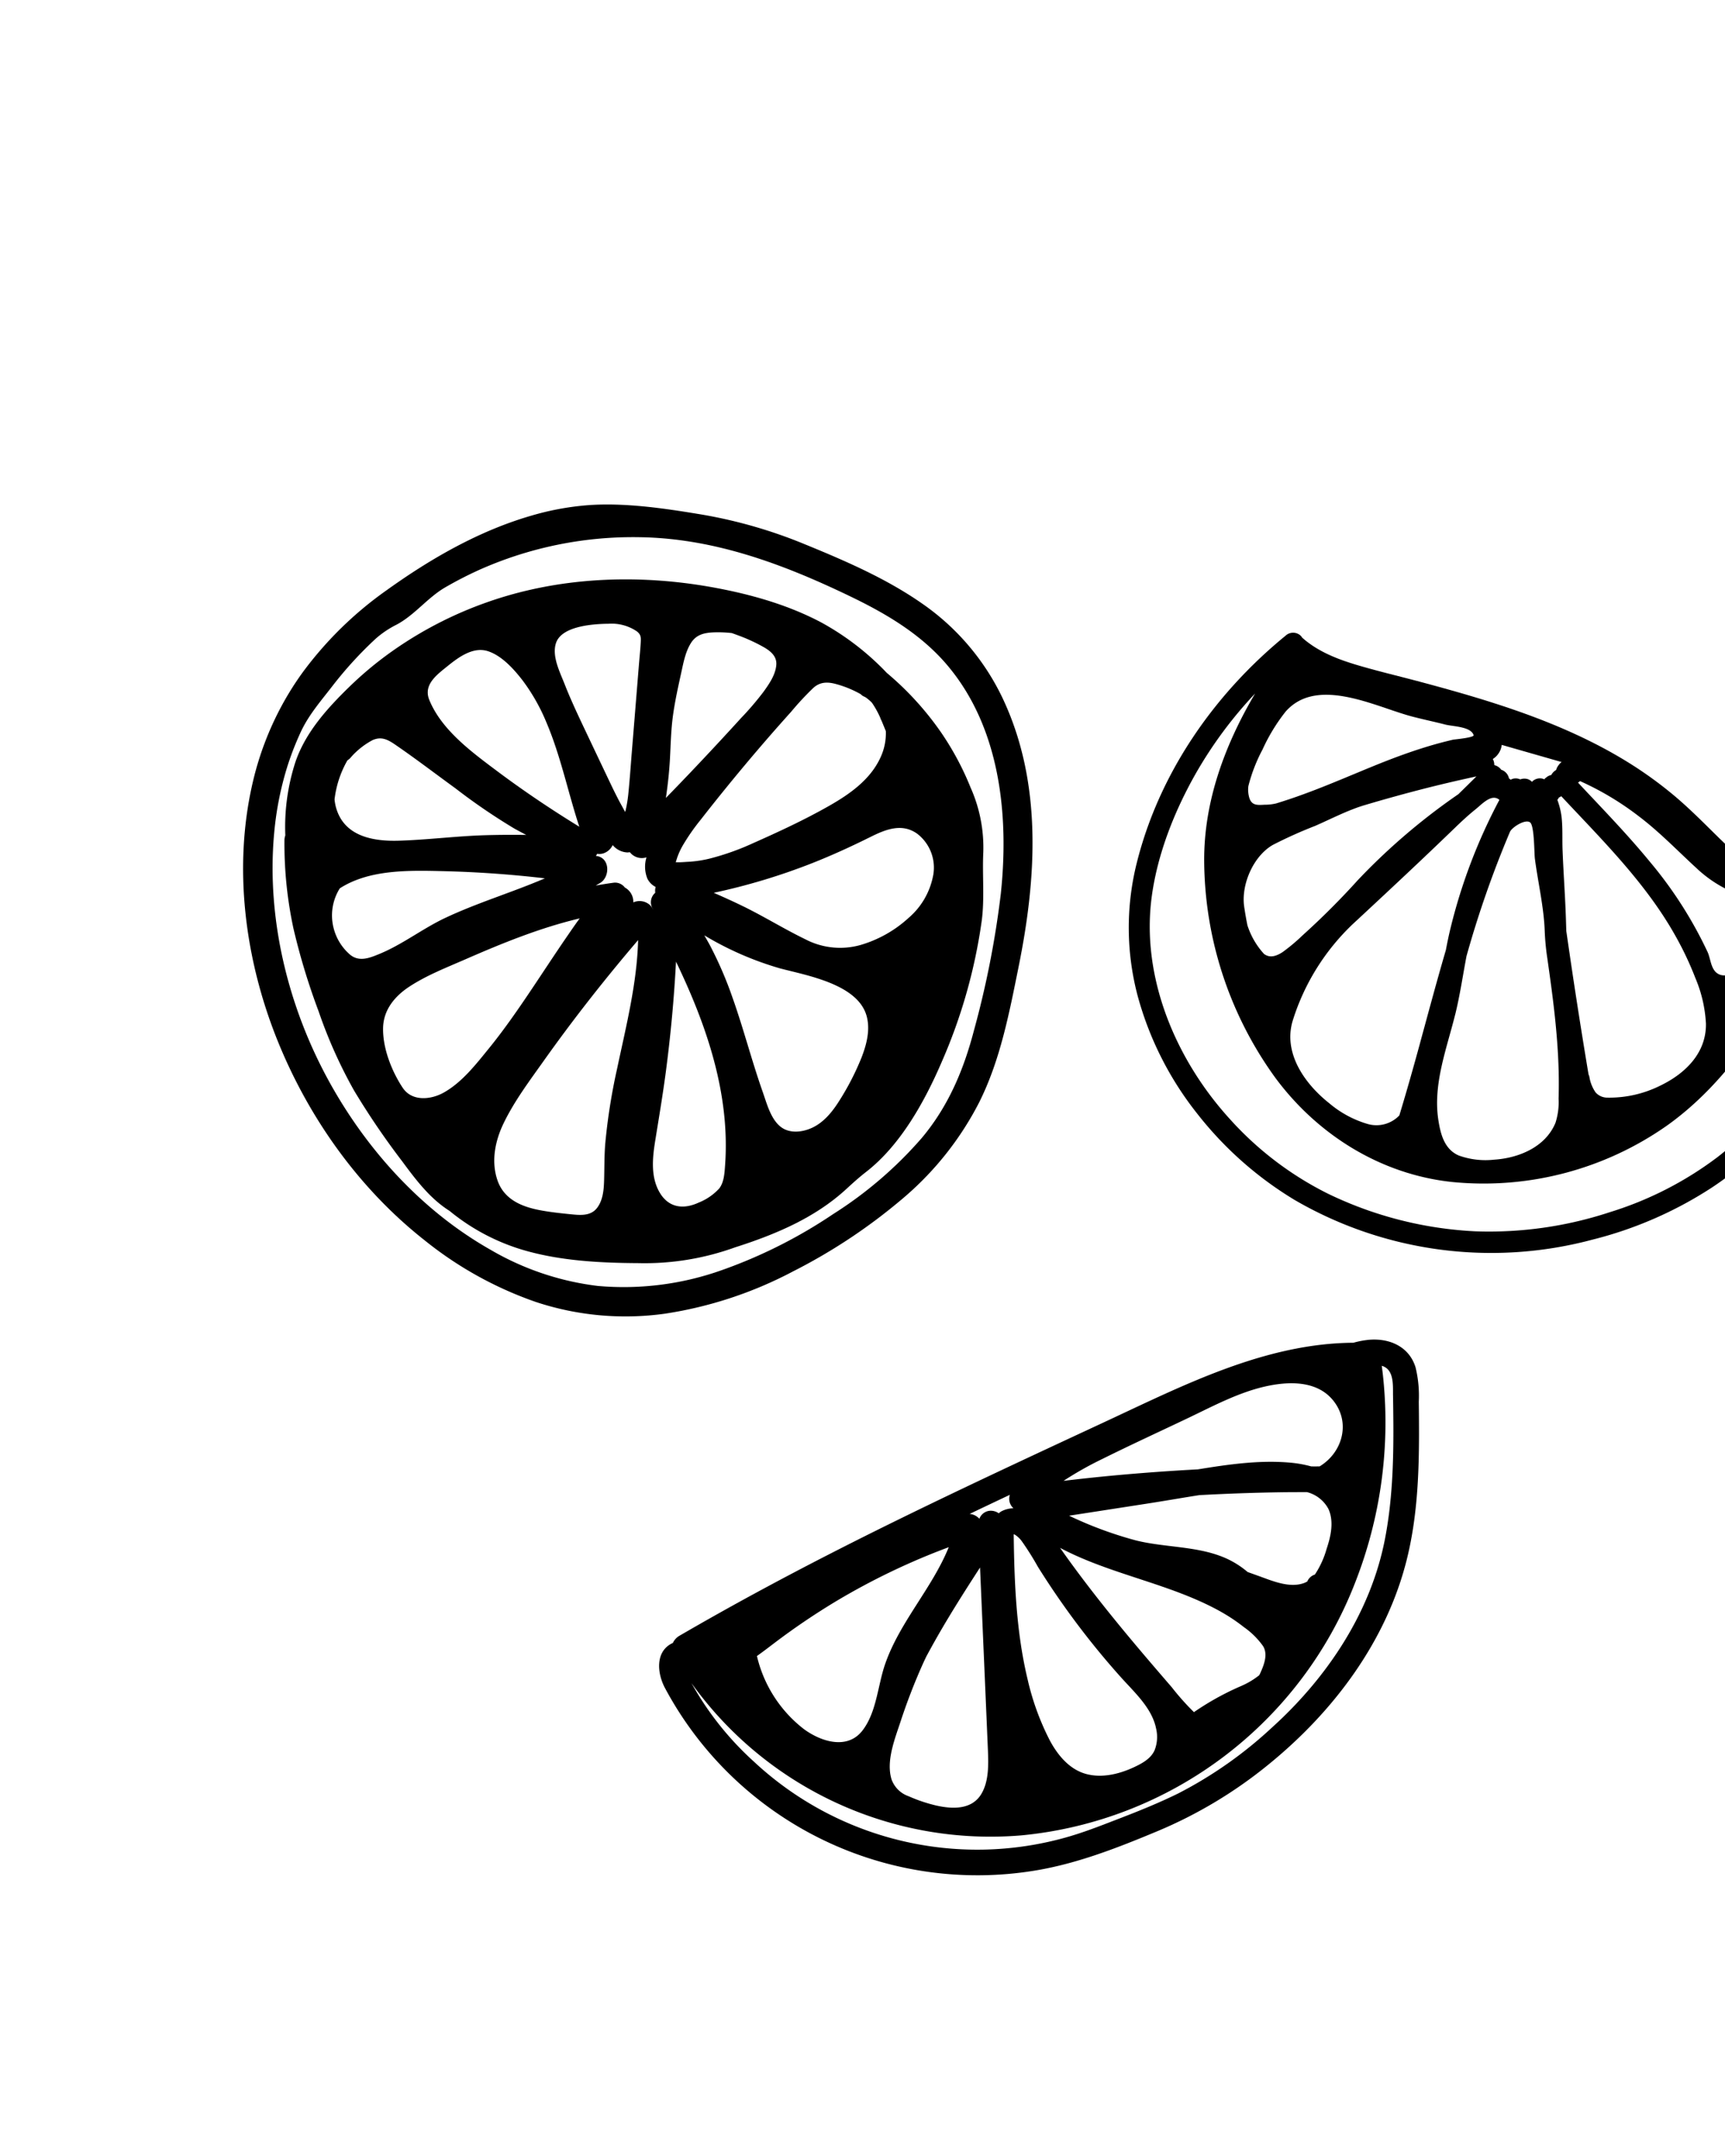 <svg xmlns="http://www.w3.org/2000/svg" viewBox="0 0 400 500"><g id="Layer_1" data-name="Layer 1"><path d="M428.852,213.738a2.475,2.475,0,0,0-2.159-1.238c-3.9-.054-7.044-2.091-10.169-4.217-2.437-1.657-4.974-3.139-7.483-4.673q-5.624-4.544-10.8-9.647c-3.391-3.332-6.733-6.721-10.4-9.757a92.66,92.66,0,0,0-10.554-7.562c-14.924-9.185-31.956-14.269-48.77-18.736-4.681-1.243-9.411-2.351-14.051-3.746-4.466-1.342-8.923-3.1-12.455-6.233-.016-.014-.035-.023-.051-.037a2.275,2.275,0,0,0-.339-.451,2.558,2.558,0,0,0-3.536,0C281.5,161,268.724,179.4,263.546,200.33a61.765,61.765,0,0,0,.294,30.753,75.92,75.92,0,0,0,13.826,27.247,83.124,83.124,0,0,0,22.63,20.007,90.718,90.718,0,0,0,68.849,9.181,91.239,91.239,0,0,0,27.709-12.045A69.824,69.824,0,0,0,418.068,253.6a13.828,13.828,0,0,0,1.654-3.682c.334-1.28.494-2.6.865-3.872a5.2,5.2,0,0,0,.236-.7c.1-.12.2-.24.281-.337.444-.565.848-1.149,1.248-1.745a20.413,20.413,0,0,0,2.053-3.2c1.168-2.681,2.332-5.4,3.306-8.158a45.693,45.693,0,0,0,2.529-8.78A16.011,16.011,0,0,0,428.852,213.738Zm-62.893-32.271a2.537,2.537,0,0,0,.421-.325,67.548,67.548,0,0,1,13.64,8.167c4.824,3.648,9.012,8.032,13.46,12.109a28.96,28.96,0,0,0,7.248,4.98c2.874,1.359,6.225,2.378,8.662,4.572,3.123,2.813,1.213,6.954-.95,9.7a13.94,13.94,0,0,1-3.834,3.531c-1.7.992-4.274,2.825-6.279,1.6-1.617-.988-1.645-3.434-2.356-5a95.624,95.624,0,0,0-13.433-21c-5.229-6.371-10.985-12.275-16.612-18.291A.244.244,0,0,1,365.959,181.467ZM370,253.352a8.744,8.744,0,0,1-1.452-3.639,2.237,2.237,0,0,0-.187-.522q-2.778-16.6-5.158-33.272c-.031-.854-.056-1.712-.084-2.583-.171-5.4-.578-10.8-.789-16.2-.1-2.591.064-5.256-.245-7.83a17.227,17.227,0,0,0-.958-3.805,2.965,2.965,0,0,0,.36-.554,1.906,1.906,0,0,0,.33-.156,1.4,1.4,0,0,0,.206-.15c9.563,10.235,19.686,20.2,26.556,32.527a74.975,74.975,0,0,1,4.559,9.668,31.215,31.215,0,0,1,2.443,10.561c.1,6.843-4.827,11.608-10.645,14.4a26.453,26.453,0,0,1-12.176,2.757A3.639,3.639,0,0,1,370,253.352Zm-32.578-18.006c1.119-4.5,1.771-9.088,2.643-13.636a239.183,239.183,0,0,1,10.069-28.793c.461-1.058,3.554-3.045,4.666-2.193,1.017.779.938,7.039,1.117,8.418.714,5.5,2.086,11.237,2.278,16.773a57.2,57.2,0,0,0,.585,6.189c.621,4.346,1.229,8.695,1.705,13.06s.826,8.743.939,13.132q.084,3.266-.013,6.532a15.586,15.586,0,0,1-.72,5.565c-2.341,5.669-8.58,8.185-14.229,8.548a18.272,18.272,0,0,1-8.195-.964c-3.3-1.425-4.21-4.864-4.728-8.184C332.239,251.491,335.446,243.272,337.417,235.346Zm-8.14,6.579c-1.532,5.606-3.107,11.2-4.8,16.76a7.348,7.348,0,0,1-7.454,1.947,24.267,24.267,0,0,1-8.761-4.749c-5.646-4.46-10.746-11.567-8.532-19.094a52.354,52.354,0,0,1,14.85-23.312c7.693-7.151,15.371-14.322,22.922-21.624,1.4-1.354,3.011-2.85,4.605-4.128s3.775-3.762,5.575-2.227a127.709,127.709,0,0,0-11.439,30.192c-.366,1.539-.681,3.087-.974,4.639C333.172,227.5,331.244,234.732,329.277,241.925Zm18.476-67.637a4.352,4.352,0,0,0,.405-1.134c.021-.133.043-.27.063-.406l13.887,3.979a3.165,3.165,0,0,0-.352.3,5.067,5.067,0,0,0-.514.652,3.224,3.224,0,0,0-.408.892,2.863,2.863,0,0,0-1.129,1.171c-.043.01-.089.006-.131.018a3.277,3.277,0,0,0-.693.293c-.019.011-.037.024-.056.037l-.506.391-.03.024a.823.823,0,0,0-.083.084c-.039.047-.073.1-.112.146a2.281,2.281,0,0,0-1.021-.229,2.525,2.525,0,0,0-1.768.733c-.025.027-.042.057-.066.085a2.387,2.387,0,0,0-1.114-.673,2.7,2.7,0,0,0-1.608.1,2.552,2.552,0,0,0-1.687-.153,2.479,2.479,0,0,0-.525.225c-.13-.1-.262-.207-.4-.3a2.68,2.68,0,0,0-1.807-2.014,2.767,2.767,0,0,0-1.6-1.073,2.871,2.871,0,0,0-.346-1.414A4.392,4.392,0,0,0,347.753,174.288Zm-9.56,9.876a146.486,146.486,0,0,0-23.312,19.917,175.789,175.789,0,0,1-12.791,12.79,43.671,43.671,0,0,1-4.684,3.935c-1.276.83-2.777,1.444-4.151.53-.036-.023-.071-.034-.106-.056a17.989,17.989,0,0,1-3.9-6.7c-.287-1.423-.532-2.854-.745-4.29-.758-5.105,2.105-11.756,6.649-14.349a102.445,102.445,0,0,1,9.785-4.4c3.733-1.631,7.583-3.654,11.489-4.818q7.493-2.232,15.076-4.145c3.6-.9,7.222-1.734,10.85-2.524Q340.285,182.119,338.193,184.164Zm-40.1-19.116c7.277-8.3,20.705-1.2,29.148,1.07,2.618.7,5.282,1.243,7.909,1.921,1.747.451,5.872.43,6.557,2.435.2.6-4.512,1.009-4.766,1.068-2.157.5-4.293,1.082-6.408,1.733-4.245,1.308-8.4,2.887-12.509,4.571-4.189,1.718-8.351,3.5-12.572,5.141-2.157.837-4.329,1.636-6.522,2.371q-1.508.505-3.028.969a11.382,11.382,0,0,1-2.706.3c-1.6.091-2.892.2-3.476-1.5a6.674,6.674,0,0,1-.25-2.816,37.691,37.691,0,0,1,3.287-8.489A42.32,42.32,0,0,1,298.1,165.048ZM424.9,224.433a54.992,54.992,0,0,1-2.684,7.968c-.961,2.247-1.664,4.916-3.132,6.845-.681.9-1.244,1.881-1.947,2.757a8.911,8.911,0,0,0-1.655,3.85,26.4,26.4,0,0,1-.8,3.468,17.494,17.494,0,0,1-1.852,3.219,58.5,58.5,0,0,1-4.182,5.752A65.96,65.96,0,0,1,398.3,268.319a80.806,80.806,0,0,1-24.916,12.77,89.4,89.4,0,0,1-31.354,4.463,88.119,88.119,0,0,1-34.076-8.711,76.27,76.27,0,0,1-22.66-17.2c-12.6-13.779-20.808-32.98-18.2-51.885,1.354-9.8,5.208-19.533,10.041-28.111a97.385,97.385,0,0,1,13.907-18.814c-6.993,11.844-11.9,25-11.81,38.874a86.483,86.483,0,0,0,16.528,50.288c9.816,13.244,24.5,22.392,41.01,24.129a73.939,73.939,0,0,0,50-13.247c14.034-10.108,23.159-25.063,31.154-40.073.81-1.52,1.609-3.047,2.409-4.573.029-.019.056-.04.084-.06a17.8,17.8,0,0,0,4.55,1.212A12.712,12.712,0,0,1,424.9,224.433Z"/><path d="M232.452,161.842a55.823,55.823,0,0,0-18.794-21.986c-8.553-5.944-18.428-10.128-28.034-14.044a111.634,111.634,0,0,0-23.974-6.66c-8.047-1.33-16.907-2.578-25.066-2.012a64.058,64.058,0,0,0-13.317,2.43c-12.232,3.535-23.433,10-33.723,17.388A85.1,85.1,0,0,0,70.3,155.775a69.35,69.35,0,0,0-5.069,8.059,71.281,71.281,0,0,0-6.527,17.195c-4.758,20-1.929,41.6,5.742,60.511C71.695,259.4,83.3,275.706,98.5,287.669a85.985,85.985,0,0,0,25.741,14.267,66.063,66.063,0,0,0,29.976,2.717,93.432,93.432,0,0,0,29.61-9.768,130.07,130.07,0,0,0,25.23-16.708,72.479,72.479,0,0,0,17.976-22.486c4.929-9.828,7-20.784,9.163-31.475C240.394,203.478,241.752,181.454,232.452,161.842Zm-.384,45.479a216.761,216.761,0,0,1-6.275,31.837c-2.384,9.093-5.96,17.5-12.049,24.752a92.959,92.959,0,0,1-20.515,17.629,114.435,114.435,0,0,1-25.818,13.01,67.831,67.831,0,0,1-28.793,3.674,64.646,64.646,0,0,1-24.894-8.4c-15.7-8.9-28.39-22.828-37.128-38.507-9.7-17.4-14.834-38.064-13.031-57.988a73.772,73.772,0,0,1,3.218-16.053,68.712,68.712,0,0,1,2.918-7.43c1.83-4,4.709-7.278,7.369-10.728a89.523,89.523,0,0,1,10.053-11,22.525,22.525,0,0,1,4.817-3.244c4.262-2.262,7.186-6.278,11.345-8.682q3.681-2.127,7.553-3.9a87.473,87.473,0,0,1,37.6-7.705c17.364.277,33.434,6.333,48.962,13.835,8.337,4.028,16.347,8.805,22.367,15.974C231.961,168.919,234,189.163,232.068,207.321Z"/><path d="M205.633,156.051a62.023,62.023,0,0,0-15.156-11.678c-7.851-4.166-16.629-6.62-25.342-8.189-17.364-3.125-35.631-2.4-52.34,3.538a89.715,89.715,0,0,0-22.173,11.526,82.334,82.334,0,0,0-9.5,7.92c-5.145,5-10.206,10.556-12.589,17.458a48.758,48.758,0,0,0-2.373,17.114,3.5,3.5,0,0,0-.2,1.123,93.542,93.542,0,0,0,2.09,20.479A154.261,154.261,0,0,0,73.869,234.5a110.659,110.659,0,0,0,8.215,18.377,177.589,177.589,0,0,0,11.133,16.386c3.229,4.373,6.5,8.71,11.026,11.557a48.589,48.589,0,0,0,18.124,9.365c8.316,2.269,17.092,2.7,25.673,2.749a61.545,61.545,0,0,0,22.367-3.643c9.347-2.987,18.486-6.8,25.794-13.5,1.533-1.406,2.984-2.734,4.635-4.014,8.038-6.233,13.68-16.5,17.609-25.676a124.12,124.12,0,0,0,9.216-32.67c.667-5.159.095-10.522.35-15.777a34.149,34.149,0,0,0-2.95-15.015,66.469,66.469,0,0,0-6.85-12.795A70.189,70.189,0,0,0,205.633,156.051Zm-16.981,3.434c1.6-1.412,3.366-1.374,5.345-.808a24.756,24.756,0,0,1,5.587,2.311,2.176,2.176,0,0,0,.673.5c.172.075.333.165.5.253a11.056,11.056,0,0,1,1.373,1.169c.019.023.04.045.059.068a20.336,20.336,0,0,1,1.934,3.488,3.326,3.326,0,0,0,.274.631c.35.819.682,1.646,1.014,2.46a13.254,13.254,0,0,1-1.286,6.208c-2.377,5.113-7.162,8.45-11.922,11.154-5.679,3.226-11.652,5.994-17.618,8.642a59.074,59.074,0,0,1-9.84,3.509,26.69,26.69,0,0,1-5.179.792c-.679.031-1.839.151-2.873.1.09-.3.183-.581.247-.79a15.649,15.649,0,0,1,1.357-3.048,48.151,48.151,0,0,1,4.144-5.973q4.992-6.4,10.2-12.627,5.316-6.35,10.854-12.507A66.211,66.211,0,0,1,188.652,159.485Zm-33.3,16.447c.18-3.291.24-6.595.683-9.866.457-3.376,1.2-6.714,1.929-10.039.517-2.346.97-4.88,2.278-6.938,1.269-2,3.207-2.374,5.478-2.445a28.143,28.143,0,0,1,3.957.168c.444.153.884.311,1.313.475a40.164,40.164,0,0,1,6.279,2.89c1.523.905,2.9,2.1,2.744,4.027-.187,2.3-1.656,4.414-2.968,6.236a69.791,69.791,0,0,1-5.161,6.039q-5.841,6.418-11.823,12.706-2.808,2.95-5.653,5.865C154.857,182.027,155.188,178.986,155.354,175.932Zm-26.213-27.321c1.773-3.521,8.729-3.921,11.964-3.955a10.422,10.422,0,0,1,6.572,1.762c.977.772.961,1.4.9,2.594-.089,1.641-.264,3.28-.4,4.918q-.823,10.11-1.645,20.219c-.263,3.236-.482,6.479-.808,9.71a31.765,31.765,0,0,1-.637,4.021c-.034.147-.086.289-.123.435-.28-.513-.546-1.02-.806-1.487-1.061-1.914-2.011-3.887-2.951-5.862q-3.171-6.665-6.329-13.335c-1.4-2.98-2.779-5.978-3.979-9.047-1.079-2.757-2.941-6.363-1.991-9.4A3.8,3.8,0,0,1,129.141,148.611Zm-25.359,5.868c2.545-2.057,5.942-4.587,9.393-3.453,3.227,1.061,6.013,4.182,8.027,6.793a44.371,44.371,0,0,1,5.484,9.671c3.33,7.806,5,16.188,7.65,24.236-6.606-4.053-13.037-8.385-19.239-13.034-5.781-4.335-12.751-9.462-15.559-16.4C98.116,158.776,101.314,156.473,103.782,154.479ZM89.7,165.467l.013.03a.339.339,0,0,1-.02-.028ZM80.565,176.33a3.434,3.434,0,0,0,.627-.5,17.715,17.715,0,0,1,5.227-4.2c1.981-.865,3.435-.157,5.129,1,4.768,3.257,9.37,6.788,14.044,10.179a140.447,140.447,0,0,0,13.641,9.321c.919.514,1.854,1.006,2.786,1.5-3.089-.042-6.179-.029-9.269.057-6.79.188-13.538,1.082-20.318,1.282-4.963.146-10.941-.637-13.6-5.436a10.592,10.592,0,0,1-1.254-4.149A23.7,23.7,0,0,1,80.565,176.33Zm.528,45a12.044,12.044,0,0,1-3.694-5.941,11.8,11.8,0,0,1,1.4-9.376c6.86-4.411,16.046-4.172,24.01-3.982q11.8.284,23.541,1.664c-7.623,3.276-15.657,5.661-23.169,9.21-5.2,2.458-9.83,6.107-15.144,8.3C85.657,222.191,83.231,223.171,81.093,221.33Zm21.728,32.092c-3,1.657-7.331,2.037-9.448-1.163-2.572-3.888-4.66-9.224-4.541-13.923.106-4.206,2.752-7.344,6.134-9.554,4.028-2.631,8.607-4.407,13-6.327,8.539-3.733,17.343-7.311,26.459-9.468-.991,1.336-1.931,2.713-2.865,4.071-3.058,4.442-5.989,8.969-9.007,13.438-2.9,4.3-5.877,8.566-9.15,12.6C110.372,246.822,107.1,251.061,102.821,253.422Zm40.268-5.548a138.015,138.015,0,0,0-2.741,17.348c-.233,2.87-.181,5.732-.27,8.606-.066,2.14-.273,4.556-1.641,6.318-1.467,1.888-3.834,1.68-5.983,1.465-2.41-.241-4.849-.5-7.231-.951-4.287-.809-8.349-2.507-9.868-6.936-1.509-4.4-.556-9.113,1.418-13.21,2.47-5.128,5.966-9.781,9.249-14.408,6.881-9.7,14.227-19.051,21.948-28.092C147.7,228.129,145.176,237.991,143.089,247.874Zm8.29-37.043a3.237,3.237,0,0,0-.622-.895,3.568,3.568,0,0,0-3.9-.661,3.768,3.768,0,0,0-1.97-3.453A2.832,2.832,0,0,0,142.4,204.7c-1.435.188-2.857.418-4.271.674.363-.214.731-.417,1.09-.64,2.247-1.4,2.243-5.725-.811-6.207-.08-.013-.159-.023-.238-.036a4,4,0,0,0,.306-.485,3.254,3.254,0,0,0,1.387-.082,3.656,3.656,0,0,0,2.208-1.941,4.7,4.7,0,0,0,3.411,1.71,4.542,4.542,0,0,0,.571-.058,3.52,3.52,0,0,0,3.857,1.193,7.412,7.412,0,0,0,.219,4.966,4.353,4.353,0,0,0,1.9,1.9,3.3,3.3,0,0,0-.084,1.351,2.867,2.867,0,0,0-.525,3.794Zm16.746,59.561c-.13,1.738-.244,3.8-1.35,5.23a12.985,12.985,0,0,1-4.783,3.282c-3.493,1.611-6.862,1.208-8.95-2.218-2.2-3.618-1.759-8.1-1.114-12.1.857-5.32,1.754-10.623,2.461-15.967q1.686-12.751,2.366-25.6C163.89,237.819,169.363,253.807,168.125,270.392Zm31.6-25.015a60.486,60.486,0,0,1-4.833,9.467c-1.607,2.622-3.6,5.263-6.438,6.635-2.188,1.059-5.143,1.475-7.236-.018-2.454-1.752-3.393-5.507-4.342-8.193-2.555-7.238-4.453-14.688-7.023-21.92a88.576,88.576,0,0,0-5.2-12.061c-.427-.8-.881-1.588-1.336-2.373a73.6,73.6,0,0,0,17.593,7.673c6.292,1.669,18.277,3.688,20.116,11.306C201.8,239.074,200.887,242.407,199.73,245.377Zm16.661-42.368a17.113,17.113,0,0,1-5.7,9.863,28.178,28.178,0,0,1-11.248,6.312,17.408,17.408,0,0,1-12.706-1.361c-4.966-2.409-9.663-5.345-14.637-7.756-2.174-1.054-4.375-2.052-6.591-3.015a145.184,145.184,0,0,0,22.631-6.8c4.685-1.841,9.245-3.932,13.75-6.172,3.516-1.748,7.269-3.248,10.8-.729A9.911,9.911,0,0,1,216.391,203.009Z"/><path d="M317.243,310.73a21.122,21.122,0,0,0-3.419.668c-20.607.136-39.561,9.948-57.883,18.472-21.215,9.871-42.448,19.72-63.283,30.379-11.841,6.058-23.545,12.383-35.044,19.067a3.776,3.776,0,0,0-1.588,1.7c-4.062,1.832-3.754,6.886-1.783,10.541a82.125,82.125,0,0,0,85.642,42.266c9.842-1.6,19.216-5.277,28.38-9.1A104.332,104.332,0,0,0,294.158,409.2c15.023-12.217,27.285-28.488,32.04-47.479,2.376-9.49,2.836-19.336,2.849-29.08q0-3.786-.052-7.572a28.014,28.014,0,0,0-.749-7.962C326.732,312.188,322.043,310.248,317.243,310.73Zm-61.76,27.684c6.537-3.25,13.176-6.3,19.768-9.436,6.118-2.909,12.324-6.3,19.025-7.63,5.552-1.105,12.011-.956,15.455,4.239,3.349,5.052,1.268,11.455-3.711,14.471-.01.006-.017.015-.027.021-.646,0-1.292.006-1.938,0a27.281,27.281,0,0,0-4.95-.881c-7.113-.624-14.26.413-21.317,1.562q-10.972.584-21.91,1.651-4.635.461-9.26,1.015A79.894,79.894,0,0,1,255.483,338.414ZM266.035,348.7c4.012-.622,8.032-1.328,12.062-1.962q9.453-.513,18.923-.667c2.016-.029,4.032-.029,6.048-.032a7.845,7.845,0,0,1,4.979,3.913c1.307,2.883.564,6.315-.408,9.185a21.175,21.175,0,0,1-2.74,6.023,2.826,2.826,0,0,0-1.758,1.6,4.839,4.839,0,0,1-.641.318c-3.4,1.338-7.491-.465-10.688-1.61l-2.506-.9a21.076,21.076,0,0,0-5.082-3.209c-6.544-2.877-14.044-2.409-20.9-4.139a89.91,89.91,0,0,1-15.421-5.711Zm17.134,25.119a40.993,40.993,0,0,1,5.286,3.543,18.176,18.176,0,0,1,4.446,4.415c1.18,1.962.144,4.465-.713,6.351-.058.127-.133.25-.194.376a18.448,18.448,0,0,1-4.327,2.56,63.921,63.921,0,0,0-10.806,6,.376.376,0,0,1-.031-.025,58.405,58.405,0,0,1-5.143-5.781q-3.035-3.509-6.044-7.04c-6.933-8.158-13.679-16.493-19.831-25.254C257.579,365.223,271.472,367.243,283.169,373.815ZM260.035,389.1c3.055,3.4,7.1,7.053,8.038,11.738a8.409,8.409,0,0,1-.342,5.064c-.8,1.8-2.55,2.846-4.249,3.681-3.514,1.727-7.711,2.872-11.605,1.827-3.92-1.051-6.668-4.434-8.492-7.88a60.085,60.085,0,0,1-5.087-14.019c-2.651-11.02-3.093-22.41-3.237-33.7.093.034.309.114.224.065a5.986,5.986,0,0,1,1.723,1.647,66.525,66.525,0,0,1,3.656,5.823q4.275,6.842,9.13,13.3T260.035,389.1Zm-25.863-42.432a2.928,2.928,0,0,0,.83,3.113,6.47,6.47,0,0,0-2.526.58,3.087,3.087,0,0,0-.88.593,3.163,3.163,0,0,0-2.178-.579,2.84,2.84,0,0,0-2.317,1.846,3.414,3.414,0,0,0-2.264-1.126Q229.5,348.866,234.172,346.663Zm-5.861,41.247q.37,8.616.74,17.233c.149,3.507.386,7.764-1.5,10.9-2.238,3.727-6.791,3.511-10.525,2.658a35.865,35.865,0,0,1-6.316-2.133,6.44,6.44,0,0,1-3.961-3.872c-1.346-4.286.777-9.48,2.1-13.524a137.7,137.7,0,0,1,5.244-13.52c.219-.486.454-.963.678-1.445q2.5-4.659,5.236-9.185c2.342-3.879,4.781-7.7,7.249-11.5Zm-52.79-3.86c1.364-.978,2.705-2,4.05-3.022a160.687,160.687,0,0,1,14.463-9.783A158.644,158.644,0,0,1,220,358.81c-3.842,9.514-11.422,17.406-14.779,27.186-1.7,4.941-1.943,11.059-5.219,15.319-3.522,4.579-9.662,2.584-13.617-.336A30.042,30.042,0,0,1,175.521,384.05Zm147.5-60.44q.056,3.391.078,6.783c.045,8.92-.261,17.918-1.984,26.693-3.345,17.036-13.5,32.112-26.248,43.618A96.586,96.586,0,0,1,273.245,415.9c-4.32,2.13-8.787,3.948-13.278,5.68-4.208,1.622-8.419,3.314-12.765,4.533a75.9,75.9,0,0,1-72.419-17.605,71.246,71.246,0,0,1-14.437-18.167,85.284,85.284,0,0,0,76.524,35.3,92.422,92.422,0,0,0,77.352-58.578,101.83,101.83,0,0,0,6.556-47.174c-.1-1.05-.23-2.1-.369-3.142a3.1,3.1,0,0,1,1.313.731C323.207,318.913,322.988,321.738,323.018,323.61Z"/></g></svg>
